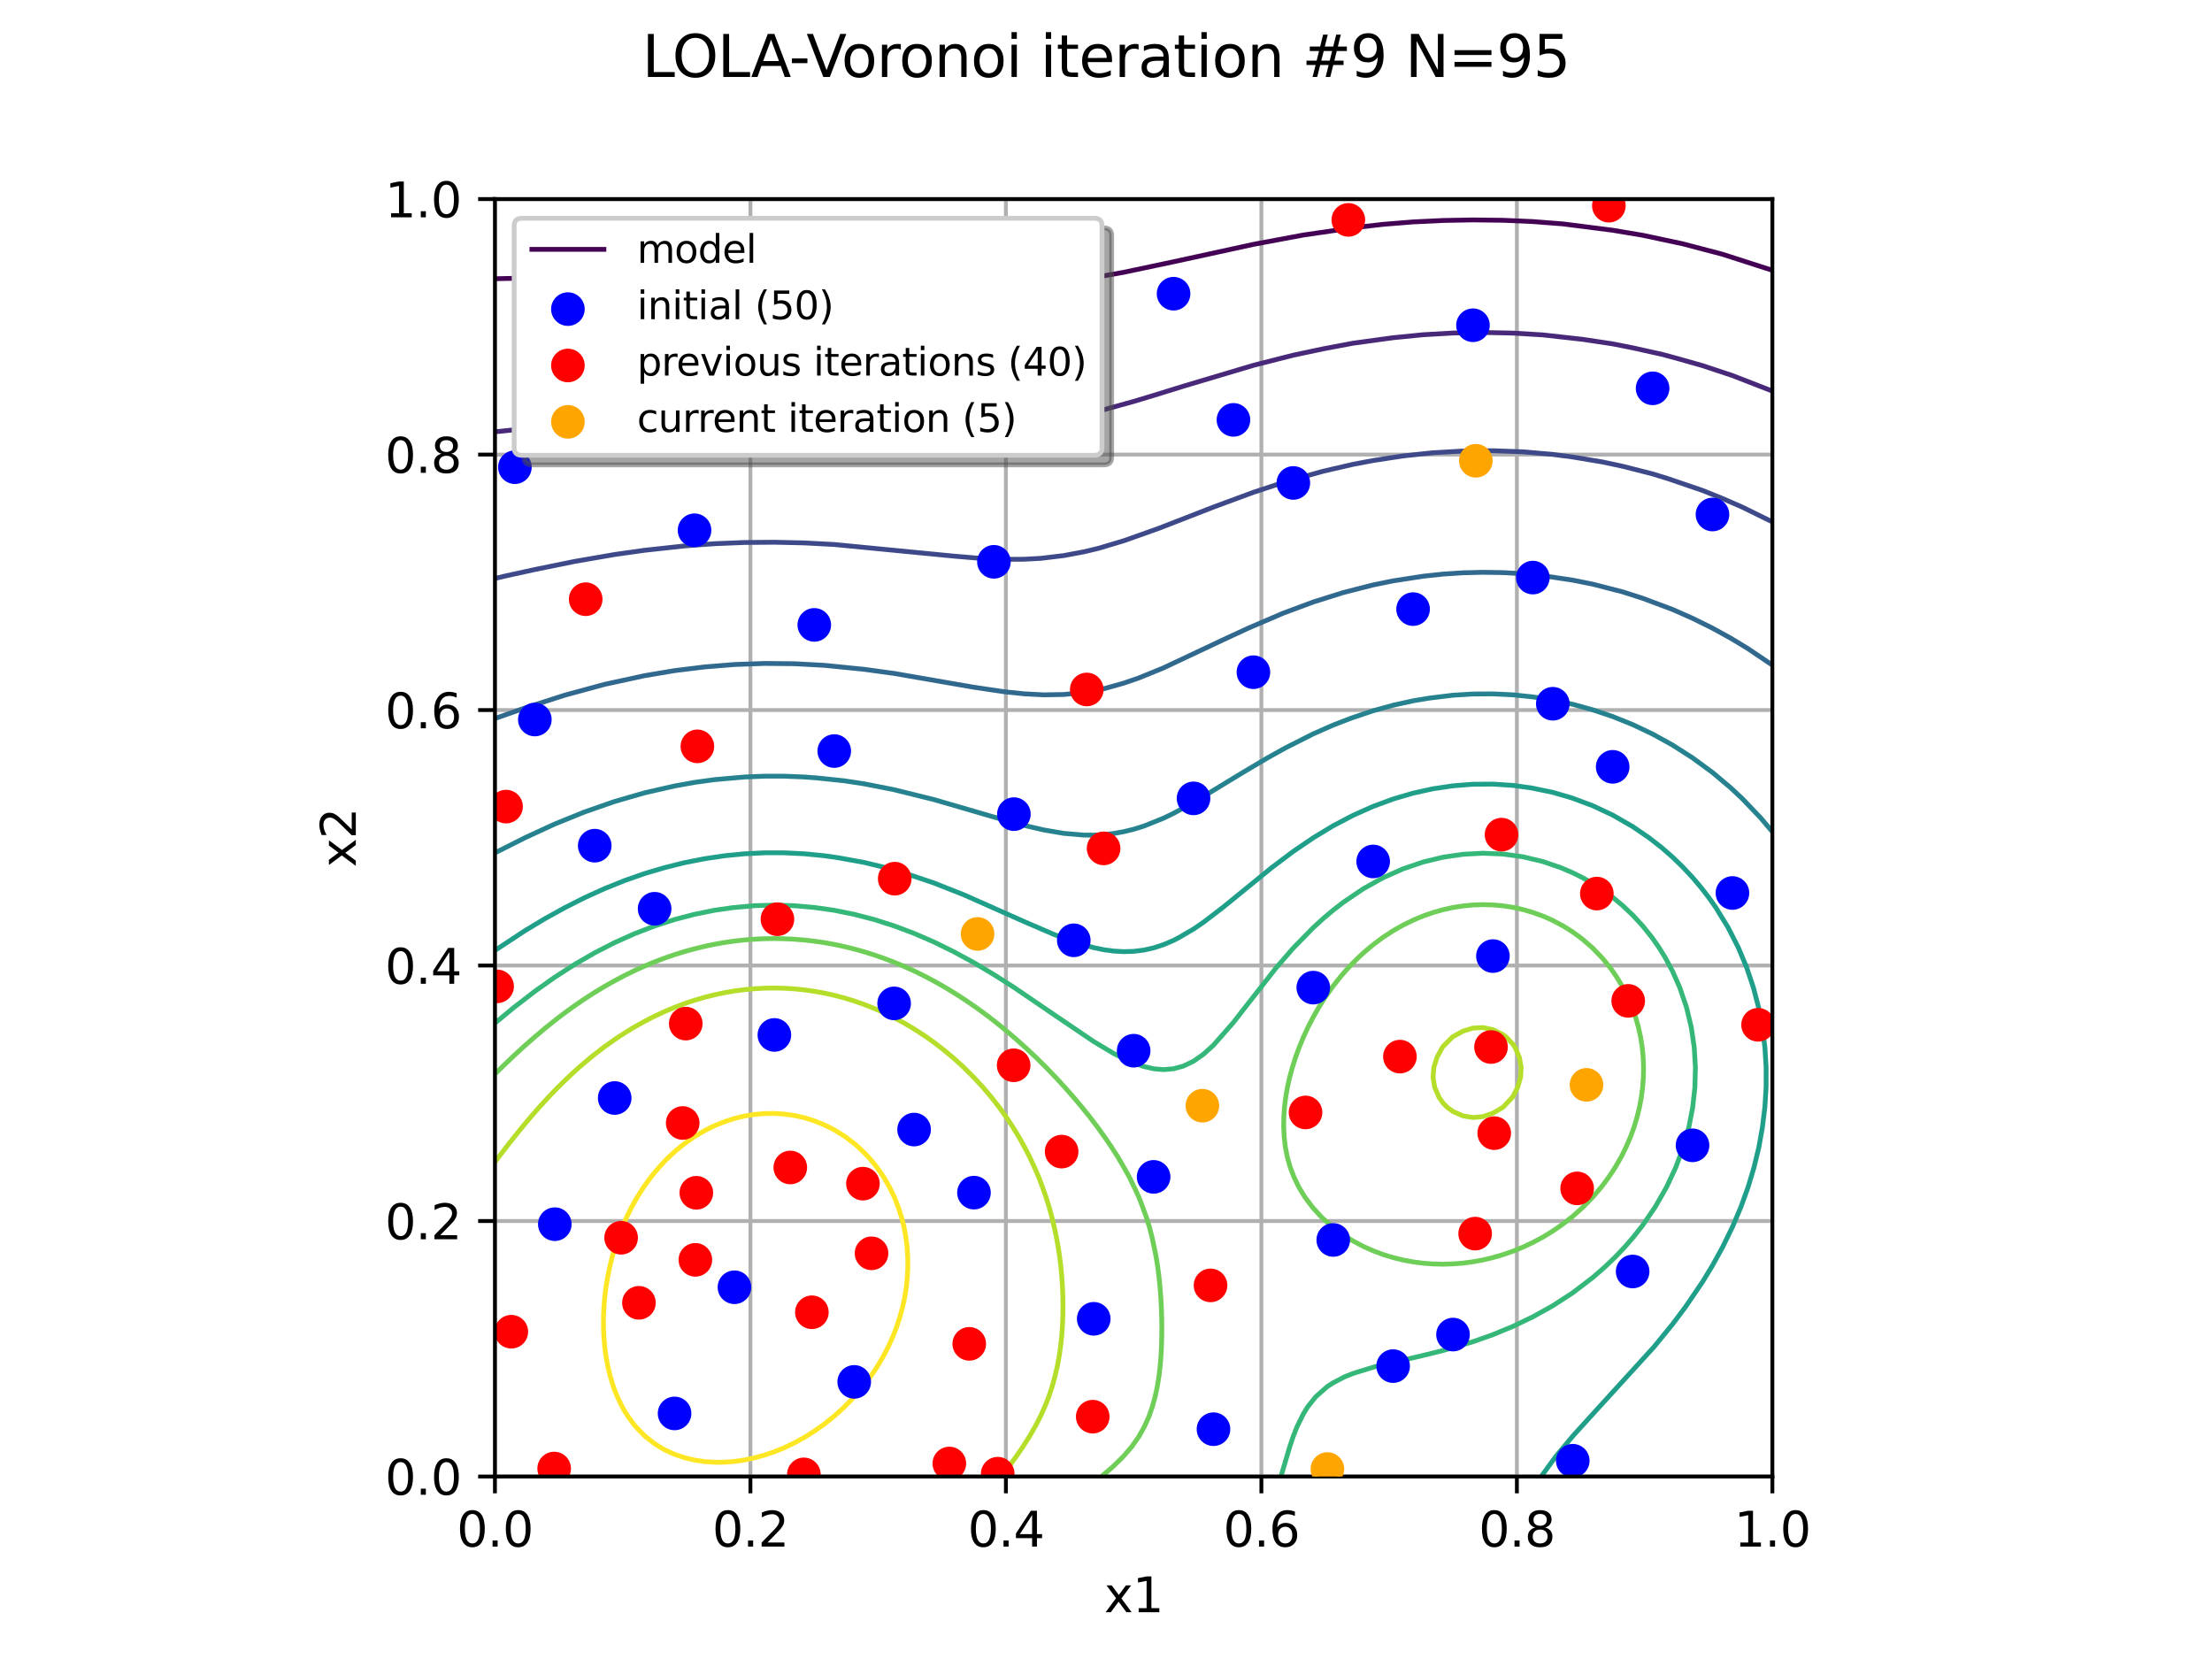 <?xml version="1.0" encoding="utf-8" standalone="no"?>
<!DOCTYPE svg PUBLIC "-//W3C//DTD SVG 1.1//EN"
  "http://www.w3.org/Graphics/SVG/1.1/DTD/svg11.dtd">
<svg xmlns:xlink="http://www.w3.org/1999/xlink" width="460.8pt" height="345.6pt" viewBox="0 0 460.8 345.6" xmlns="http://www.w3.org/2000/svg" version="1.1">
 <defs>
  <style type="text/css">*{stroke-linejoin: round; stroke-linecap: butt}</style>
 </defs>
 <g id="figure_1">
  <g id="patch_1">
   <path d="M 0 345.6 
L 460.8 345.6 
L 460.8 0 
L 0 0 
z
" style="fill: #ffffff"/>
  </g>
  <g id="axes_1">
   <g id="patch_2">
    <path d="M 103.104 307.584 
L 369.216 307.584 
L 369.216 41.472 
L 103.104 41.472 
z
" style="fill: #ffffff"/>
   </g>
   <g id="matplotlib.axis_1">
    <g id="xtick_1">
     <g id="line2d_1">
      <path d="M 103.104 307.584 
L 103.104 41.472 
" clip-path="url(#p77dc03f48e)" style="fill: none; stroke: #b0b0b0; stroke-width: 0.8; stroke-linecap: square"/>
     </g>
     <g id="line2d_2">
      <defs>
       <path id="m5005063b11" d="M 0 0 
L 0 3.5 
" style="stroke: #000000; stroke-width: 0.8"/>
      </defs>
      <g>
       <use xlink:href="#m5005063b11" x="103.104" y="307.584" style="stroke: #000000; stroke-width: 0.8"/>
      </g>
     </g>
     <g id="text_1">
      <!-- 0.0 -->
      <g transform="translate(95.152 322.182) scale(0.1 -0.1)">
       <defs>
        <path id="DejaVuSans-30" d="M 2034 4250 
Q 1547 4250 1301 3770 
Q 1056 3291 1056 2328 
Q 1056 1369 1301 889 
Q 1547 409 2034 409 
Q 2525 409 2770 889 
Q 3016 1369 3016 2328 
Q 3016 3291 2770 3770 
Q 2525 4250 2034 4250 
z
M 2034 4750 
Q 2819 4750 3233 4129 
Q 3647 3509 3647 2328 
Q 3647 1150 3233 529 
Q 2819 -91 2034 -91 
Q 1250 -91 836 529 
Q 422 1150 422 2328 
Q 422 3509 836 4129 
Q 1250 4750 2034 4750 
z
" transform="scale(0.016)"/>
        <path id="DejaVuSans-2e" d="M 684 794 
L 1344 794 
L 1344 0 
L 684 0 
L 684 794 
z
" transform="scale(0.016)"/>
       </defs>
       <use xlink:href="#DejaVuSans-30"/>
       <use xlink:href="#DejaVuSans-2e" transform="translate(63.623 0)"/>
       <use xlink:href="#DejaVuSans-30" transform="translate(95.41 0)"/>
      </g>
     </g>
    </g>
    <g id="xtick_2">
     <g id="line2d_3">
      <path d="M 156.326 307.584 
L 156.326 41.472 
" clip-path="url(#p77dc03f48e)" style="fill: none; stroke: #b0b0b0; stroke-width: 0.8; stroke-linecap: square"/>
     </g>
     <g id="line2d_4">
      <g>
       <use xlink:href="#m5005063b11" x="156.326" y="307.584" style="stroke: #000000; stroke-width: 0.8"/>
      </g>
     </g>
     <g id="text_2">
      <!-- 0.2 -->
      <g transform="translate(148.375 322.182) scale(0.1 -0.1)">
       <defs>
        <path id="DejaVuSans-32" d="M 1228 531 
L 3431 531 
L 3431 0 
L 469 0 
L 469 531 
Q 828 903 1448 1529 
Q 2069 2156 2228 2338 
Q 2531 2678 2651 2914 
Q 2772 3150 2772 3378 
Q 2772 3750 2511 3984 
Q 2250 4219 1831 4219 
Q 1534 4219 1204 4116 
Q 875 4013 500 3803 
L 500 4441 
Q 881 4594 1212 4672 
Q 1544 4750 1819 4750 
Q 2544 4750 2975 4387 
Q 3406 4025 3406 3419 
Q 3406 3131 3298 2873 
Q 3191 2616 2906 2266 
Q 2828 2175 2409 1742 
Q 1991 1309 1228 531 
z
" transform="scale(0.016)"/>
       </defs>
       <use xlink:href="#DejaVuSans-30"/>
       <use xlink:href="#DejaVuSans-2e" transform="translate(63.623 0)"/>
       <use xlink:href="#DejaVuSans-32" transform="translate(95.41 0)"/>
      </g>
     </g>
    </g>
    <g id="xtick_3">
     <g id="line2d_5">
      <path d="M 209.549 307.584 
L 209.549 41.472 
" clip-path="url(#p77dc03f48e)" style="fill: none; stroke: #b0b0b0; stroke-width: 0.8; stroke-linecap: square"/>
     </g>
     <g id="line2d_6">
      <g>
       <use xlink:href="#m5005063b11" x="209.549" y="307.584" style="stroke: #000000; stroke-width: 0.8"/>
      </g>
     </g>
     <g id="text_3">
      <!-- 0.4 -->
      <g transform="translate(201.597 322.182) scale(0.1 -0.1)">
       <defs>
        <path id="DejaVuSans-34" d="M 2419 4116 
L 825 1625 
L 2419 1625 
L 2419 4116 
z
M 2253 4666 
L 3047 4666 
L 3047 1625 
L 3713 1625 
L 3713 1100 
L 3047 1100 
L 3047 0 
L 2419 0 
L 2419 1100 
L 313 1100 
L 313 1709 
L 2253 4666 
z
" transform="scale(0.016)"/>
       </defs>
       <use xlink:href="#DejaVuSans-30"/>
       <use xlink:href="#DejaVuSans-2e" transform="translate(63.623 0)"/>
       <use xlink:href="#DejaVuSans-34" transform="translate(95.41 0)"/>
      </g>
     </g>
    </g>
    <g id="xtick_4">
     <g id="line2d_7">
      <path d="M 262.771 307.584 
L 262.771 41.472 
" clip-path="url(#p77dc03f48e)" style="fill: none; stroke: #b0b0b0; stroke-width: 0.8; stroke-linecap: square"/>
     </g>
     <g id="line2d_8">
      <g>
       <use xlink:href="#m5005063b11" x="262.771" y="307.584" style="stroke: #000000; stroke-width: 0.8"/>
      </g>
     </g>
     <g id="text_4">
      <!-- 0.6 -->
      <g transform="translate(254.82 322.182) scale(0.1 -0.1)">
       <defs>
        <path id="DejaVuSans-36" d="M 2113 2584 
Q 1688 2584 1439 2293 
Q 1191 2003 1191 1497 
Q 1191 994 1439 701 
Q 1688 409 2113 409 
Q 2538 409 2786 701 
Q 3034 994 3034 1497 
Q 3034 2003 2786 2293 
Q 2538 2584 2113 2584 
z
M 3366 4563 
L 3366 3988 
Q 3128 4100 2886 4159 
Q 2644 4219 2406 4219 
Q 1781 4219 1451 3797 
Q 1122 3375 1075 2522 
Q 1259 2794 1537 2939 
Q 1816 3084 2150 3084 
Q 2853 3084 3261 2657 
Q 3669 2231 3669 1497 
Q 3669 778 3244 343 
Q 2819 -91 2113 -91 
Q 1303 -91 875 529 
Q 447 1150 447 2328 
Q 447 3434 972 4092 
Q 1497 4750 2381 4750 
Q 2619 4750 2861 4703 
Q 3103 4656 3366 4563 
z
" transform="scale(0.016)"/>
       </defs>
       <use xlink:href="#DejaVuSans-30"/>
       <use xlink:href="#DejaVuSans-2e" transform="translate(63.623 0)"/>
       <use xlink:href="#DejaVuSans-36" transform="translate(95.41 0)"/>
      </g>
     </g>
    </g>
    <g id="xtick_5">
     <g id="line2d_9">
      <path d="M 315.994 307.584 
L 315.994 41.472 
" clip-path="url(#p77dc03f48e)" style="fill: none; stroke: #b0b0b0; stroke-width: 0.8; stroke-linecap: square"/>
     </g>
     <g id="line2d_10">
      <g>
       <use xlink:href="#m5005063b11" x="315.994" y="307.584" style="stroke: #000000; stroke-width: 0.8"/>
      </g>
     </g>
     <g id="text_5">
      <!-- 0.8 -->
      <g transform="translate(308.042 322.182) scale(0.1 -0.1)">
       <defs>
        <path id="DejaVuSans-38" d="M 2034 2216 
Q 1584 2216 1326 1975 
Q 1069 1734 1069 1313 
Q 1069 891 1326 650 
Q 1584 409 2034 409 
Q 2484 409 2743 651 
Q 3003 894 3003 1313 
Q 3003 1734 2745 1975 
Q 2488 2216 2034 2216 
z
M 1403 2484 
Q 997 2584 770 2862 
Q 544 3141 544 3541 
Q 544 4100 942 4425 
Q 1341 4750 2034 4750 
Q 2731 4750 3128 4425 
Q 3525 4100 3525 3541 
Q 3525 3141 3298 2862 
Q 3072 2584 2669 2484 
Q 3125 2378 3379 2068 
Q 3634 1759 3634 1313 
Q 3634 634 3220 271 
Q 2806 -91 2034 -91 
Q 1263 -91 848 271 
Q 434 634 434 1313 
Q 434 1759 690 2068 
Q 947 2378 1403 2484 
z
M 1172 3481 
Q 1172 3119 1398 2916 
Q 1625 2713 2034 2713 
Q 2441 2713 2670 2916 
Q 2900 3119 2900 3481 
Q 2900 3844 2670 4047 
Q 2441 4250 2034 4250 
Q 1625 4250 1398 4047 
Q 1172 3844 1172 3481 
z
" transform="scale(0.016)"/>
       </defs>
       <use xlink:href="#DejaVuSans-30"/>
       <use xlink:href="#DejaVuSans-2e" transform="translate(63.623 0)"/>
       <use xlink:href="#DejaVuSans-38" transform="translate(95.41 0)"/>
      </g>
     </g>
    </g>
    <g id="xtick_6">
     <g id="line2d_11">
      <path d="M 369.216 307.584 
L 369.216 41.472 
" clip-path="url(#p77dc03f48e)" style="fill: none; stroke: #b0b0b0; stroke-width: 0.8; stroke-linecap: square"/>
     </g>
     <g id="line2d_12">
      <g>
       <use xlink:href="#m5005063b11" x="369.216" y="307.584" style="stroke: #000000; stroke-width: 0.8"/>
      </g>
     </g>
     <g id="text_6">
      <!-- 1.0 -->
      <g transform="translate(361.264 322.182) scale(0.1 -0.1)">
       <defs>
        <path id="DejaVuSans-31" d="M 794 531 
L 1825 531 
L 1825 4091 
L 703 3866 
L 703 4441 
L 1819 4666 
L 2450 4666 
L 2450 531 
L 3481 531 
L 3481 0 
L 794 0 
L 794 531 
z
" transform="scale(0.016)"/>
       </defs>
       <use xlink:href="#DejaVuSans-31"/>
       <use xlink:href="#DejaVuSans-2e" transform="translate(63.623 0)"/>
       <use xlink:href="#DejaVuSans-30" transform="translate(95.41 0)"/>
      </g>
     </g>
    </g>
    <g id="text_7">
     <!-- x1 -->
     <g transform="translate(230.019 335.861) scale(0.1 -0.1)">
      <defs>
       <path id="DejaVuSans-78" d="M 3513 3500 
L 2247 1797 
L 3578 0 
L 2900 0 
L 1881 1375 
L 863 0 
L 184 0 
L 1544 1831 
L 300 3500 
L 978 3500 
L 1906 2253 
L 2834 3500 
L 3513 3500 
z
" transform="scale(0.016)"/>
      </defs>
      <use xlink:href="#DejaVuSans-78"/>
      <use xlink:href="#DejaVuSans-31" transform="translate(59.18 0)"/>
     </g>
    </g>
   </g>
   <g id="matplotlib.axis_2">
    <g id="ytick_1">
     <g id="line2d_13">
      <path d="M 103.104 307.584 
L 369.216 307.584 
" clip-path="url(#p77dc03f48e)" style="fill: none; stroke: #b0b0b0; stroke-width: 0.8; stroke-linecap: square"/>
     </g>
     <g id="line2d_14">
      <defs>
       <path id="m8aab727545" d="M 0 0 
L -3.5 0 
" style="stroke: #000000; stroke-width: 0.8"/>
      </defs>
      <g>
       <use xlink:href="#m8aab727545" x="103.104" y="307.584" style="stroke: #000000; stroke-width: 0.8"/>
      </g>
     </g>
     <g id="text_8">
      <!-- 0.0 -->
      <g transform="translate(80.201 311.383) scale(0.1 -0.1)">
       <use xlink:href="#DejaVuSans-30"/>
       <use xlink:href="#DejaVuSans-2e" transform="translate(63.623 0)"/>
       <use xlink:href="#DejaVuSans-30" transform="translate(95.41 0)"/>
      </g>
     </g>
    </g>
    <g id="ytick_2">
     <g id="line2d_15">
      <path d="M 103.104 254.362 
L 369.216 254.362 
" clip-path="url(#p77dc03f48e)" style="fill: none; stroke: #b0b0b0; stroke-width: 0.8; stroke-linecap: square"/>
     </g>
     <g id="line2d_16">
      <g>
       <use xlink:href="#m8aab727545" x="103.104" y="254.362" style="stroke: #000000; stroke-width: 0.8"/>
      </g>
     </g>
     <g id="text_9">
      <!-- 0.2 -->
      <g transform="translate(80.201 258.161) scale(0.1 -0.1)">
       <use xlink:href="#DejaVuSans-30"/>
       <use xlink:href="#DejaVuSans-2e" transform="translate(63.623 0)"/>
       <use xlink:href="#DejaVuSans-32" transform="translate(95.41 0)"/>
      </g>
     </g>
    </g>
    <g id="ytick_3">
     <g id="line2d_17">
      <path d="M 103.104 201.139 
L 369.216 201.139 
" clip-path="url(#p77dc03f48e)" style="fill: none; stroke: #b0b0b0; stroke-width: 0.8; stroke-linecap: square"/>
     </g>
     <g id="line2d_18">
      <g>
       <use xlink:href="#m8aab727545" x="103.104" y="201.139" style="stroke: #000000; stroke-width: 0.8"/>
      </g>
     </g>
     <g id="text_10">
      <!-- 0.4 -->
      <g transform="translate(80.201 204.938) scale(0.1 -0.1)">
       <use xlink:href="#DejaVuSans-30"/>
       <use xlink:href="#DejaVuSans-2e" transform="translate(63.623 0)"/>
       <use xlink:href="#DejaVuSans-34" transform="translate(95.41 0)"/>
      </g>
     </g>
    </g>
    <g id="ytick_4">
     <g id="line2d_19">
      <path d="M 103.104 147.917 
L 369.216 147.917 
" clip-path="url(#p77dc03f48e)" style="fill: none; stroke: #b0b0b0; stroke-width: 0.8; stroke-linecap: square"/>
     </g>
     <g id="line2d_20">
      <g>
       <use xlink:href="#m8aab727545" x="103.104" y="147.917" style="stroke: #000000; stroke-width: 0.8"/>
      </g>
     </g>
     <g id="text_11">
      <!-- 0.6 -->
      <g transform="translate(80.201 151.716) scale(0.1 -0.1)">
       <use xlink:href="#DejaVuSans-30"/>
       <use xlink:href="#DejaVuSans-2e" transform="translate(63.623 0)"/>
       <use xlink:href="#DejaVuSans-36" transform="translate(95.41 0)"/>
      </g>
     </g>
    </g>
    <g id="ytick_5">
     <g id="line2d_21">
      <path d="M 103.104 94.694 
L 369.216 94.694 
" clip-path="url(#p77dc03f48e)" style="fill: none; stroke: #b0b0b0; stroke-width: 0.8; stroke-linecap: square"/>
     </g>
     <g id="line2d_22">
      <g>
       <use xlink:href="#m8aab727545" x="103.104" y="94.694" style="stroke: #000000; stroke-width: 0.8"/>
      </g>
     </g>
     <g id="text_12">
      <!-- 0.8 -->
      <g transform="translate(80.201 98.494) scale(0.1 -0.1)">
       <use xlink:href="#DejaVuSans-30"/>
       <use xlink:href="#DejaVuSans-2e" transform="translate(63.623 0)"/>
       <use xlink:href="#DejaVuSans-38" transform="translate(95.41 0)"/>
      </g>
     </g>
    </g>
    <g id="ytick_6">
     <g id="line2d_23">
      <path d="M 103.104 41.472 
L 369.216 41.472 
" clip-path="url(#p77dc03f48e)" style="fill: none; stroke: #b0b0b0; stroke-width: 0.8; stroke-linecap: square"/>
     </g>
     <g id="line2d_24">
      <g>
       <use xlink:href="#m8aab727545" x="103.104" y="41.472" style="stroke: #000000; stroke-width: 0.8"/>
      </g>
     </g>
     <g id="text_13">
      <!-- 1.0 -->
      <g transform="translate(80.201 45.271) scale(0.1 -0.1)">
       <use xlink:href="#DejaVuSans-31"/>
       <use xlink:href="#DejaVuSans-2e" transform="translate(63.623 0)"/>
       <use xlink:href="#DejaVuSans-30" transform="translate(95.41 0)"/>
      </g>
     </g>
    </g>
    <g id="text_14">
     <!-- x2 -->
     <g transform="translate(74.121 180.669) rotate(-90) scale(0.1 -0.1)">
      <use xlink:href="#DejaVuSans-78"/>
      <use xlink:href="#DejaVuSans-32" transform="translate(59.18 0)"/>
     </g>
    </g>
   </g>
   <g id="QuadContourSet_1">
    <path d="M 369.216 56.31 
L 358.821 52.963 
L 350.505 50.78 
L 342.189 49.01 
L 335.952 47.964 
L 325.557 46.64 
L 319.32 46.157 
L 313.083 45.888 
L 306.846 45.814 
L 300.609 45.927 
L 294.372 46.229 
L 288.135 46.731 
L 281.898 47.451 
L 271.503 48.961 
L 261.108 50.904 
L 244.476 54.529 
L 234.081 56.729 
L 225.765 58.218 
L 219.528 58.997 
L 213.291 59.526 
L 207.054 59.776 
L 200.817 59.774 
L 192.501 59.495 
L 155.079 57.747 
L 142.605 57.542 
L 130.131 57.567 
L 113.499 57.834 
L 103.104 58.065 
L 103.104 58.065 
" clip-path="url(#p77dc03f48e)" style="fill: none; stroke: #440154; stroke-opacity: 0.996"/>
    <path d="M 369.216 81.469 
L 360.9 78.236 
L 354.663 76.165 
L 349.623 74.736 
L 346.347 73.844 
L 340.11 72.455 
L 335.952 71.634 
L 329.715 70.694 
L 321.399 69.767 
L 315.162 69.387 
L 308.925 69.259 
L 302.688 69.373 
L 296.451 69.732 
L 290.214 70.353 
L 281.898 71.49 
L 275.661 72.667 
L 269.424 73.987 
L 261.108 76.106 
L 246.555 80.441 
L 240.318 82.376 
L 236.16 83.627 
L 229.923 85.357 
L 223.686 86.76 
L 219.528 87.489 
L 215.37 88 
L 211.212 88.333 
L 207.054 88.491 
L 200.817 88.449 
L 192.501 88.049 
L 167.553 86.541 
L 159.237 86.33 
L 150.921 86.345 
L 142.605 86.59 
L 134.289 87.059 
L 119.736 88.222 
L 103.104 89.954 
L 103.104 89.954 
" clip-path="url(#p77dc03f48e)" style="fill: none; stroke: #482878; stroke-opacity: 0.996"/>
    <path d="M 369.216 108.721 
L 362.979 105.656 
L 358.821 103.842 
L 358.821 103.842 
L 354.663 102.167 
L 347.388 99.684 
L 344.268 98.724 
L 338.031 97.136 
L 333.873 96.246 
L 327.636 95.204 
L 323.478 94.659 
L 317.241 94.123 
L 311.004 93.895 
L 304.767 93.958 
L 298.53 94.313 
L 292.293 94.979 
L 286.056 95.935 
L 281.898 96.721 
L 275.661 98.162 
L 270.167 99.684 
L 267.345 100.502 
L 261.108 102.559 
L 252.792 105.63 
L 241.35 110.079 
L 234.081 112.658 
L 228.806 114.237 
L 225.765 114.955 
L 221.607 115.736 
L 216.781 116.316 
L 213.291 116.503 
L 209.133 116.521 
L 204.219 116.316 
L 198.738 115.854 
L 173.79 113.428 
L 167.553 113.099 
L 161.316 112.958 
L 155.079 113.01 
L 148.842 113.264 
L 142.605 113.726 
L 134.289 114.633 
L 128.052 115.511 
L 119.736 116.951 
L 111.42 118.642 
L 105.183 120.009 
L 103.104 120.502 
L 103.104 120.502 
" clip-path="url(#p77dc03f48e)" style="fill: none; stroke: #3e4989; stroke-opacity: 0.996"/>
    <path d="M 369.216 138.551 
L 363.983 135.027 
L 360.542 132.948 
L 356.742 130.857 
L 352.56 128.79 
L 348.426 126.962 
L 342.189 124.629 
L 338.031 123.297 
L 331.794 121.689 
L 327.636 120.857 
L 321.399 119.924 
L 317.241 119.516 
L 313.083 119.284 
L 308.925 119.221 
L 304.767 119.323 
L 300.609 119.594 
L 296.451 120.039 
L 290.214 121.004 
L 286.056 121.854 
L 279.819 123.444 
L 273.582 125.408 
L 267.345 127.724 
L 260.012 130.869 
L 254.871 133.249 
L 242.269 139.185 
L 237.15 141.264 
L 234.081 142.317 
L 229.923 143.484 
L 225.765 144.256 
L 221.607 144.674 
L 217.449 144.749 
L 213.291 144.531 
L 209.133 144.092 
L 202.896 143.17 
L 186.264 140.289 
L 180.027 139.433 
L 171.711 138.598 
L 165.474 138.266 
L 159.237 138.207 
L 153 138.427 
L 146.763 138.938 
L 140.526 139.703 
L 134.289 140.753 
L 125.973 142.559 
L 117.657 144.817 
L 109.294 147.501 
L 103.104 149.679 
L 103.104 149.679 
" clip-path="url(#p77dc03f48e)" style="fill: none; stroke: #31688e; stroke-opacity: 0.996"/>
    <path d="M 369.216 173.266 
L 366.767 170.37 
L 362.979 166.4 
L 360.559 164.133 
L 356.742 160.917 
L 352.584 157.872 
L 348.426 155.212 
L 344.268 152.914 
L 340.11 150.941 
L 335.952 149.269 
L 331.794 147.866 
L 327.636 146.718 
L 323.478 145.829 
L 319.32 145.177 
L 315.162 144.745 
L 311.004 144.547 
L 306.846 144.574 
L 302.688 144.826 
L 297.802 145.422 
L 294.372 145.993 
L 290.214 146.913 
L 286.056 148.061 
L 281.539 149.58 
L 277.74 151.043 
L 273.582 152.873 
L 267.755 155.817 
L 264.017 157.896 
L 259.029 160.853 
L 248.634 167.17 
L 244.476 169.429 
L 242.397 170.439 
L 238.239 172.106 
L 236.16 172.753 
L 234.081 173.259 
L 232.002 173.632 
L 229.923 173.87 
L 227.844 173.978 
L 225.765 173.963 
L 221.607 173.603 
L 217.449 172.896 
L 213.291 171.929 
L 207.054 170.205 
L 194.58 166.573 
L 186.264 164.512 
L 180.027 163.286 
L 175.869 162.655 
L 170.139 162.054 
L 167.553 161.862 
L 163.395 161.694 
L 159.237 161.694 
L 155.079 161.863 
L 148.842 162.414 
L 144.684 162.984 
L 140.526 163.737 
L 134.289 165.158 
L 128.052 166.962 
L 121.815 169.13 
L 115.578 171.656 
L 109.341 174.53 
L 103.104 177.668 
L 103.104 177.668 
" clip-path="url(#p77dc03f48e)" style="fill: none; stroke: #26828e; stroke-opacity: 0.996"/>
    <path d="M 321.055 307.584 
L 324.088 303.426 
L 327.636 299.168 
L 331.794 294.585 
L 344.58 280.557 
L 348.426 275.847 
L 351.128 272.241 
L 354.663 267.041 
L 356.742 263.624 
L 358.866 259.767 
L 360.9 255.593 
L 362.657 251.451 
L 364.161 247.293 
L 365.405 243.135 
L 366.405 238.977 
L 367.147 234.819 
L 367.655 230.661 
L 367.91 226.503 
L 367.914 222.345 
L 367.659 218.187 
L 367.135 214.029 
L 366.349 209.871 
L 365.259 205.713 
L 363.865 201.555 
L 362.125 197.397 
L 360.006 193.239 
L 357.453 189.081 
L 355.992 187.002 
L 354.391 184.923 
L 352.584 182.787 
L 350.505 180.562 
L 348.426 178.552 
L 346.199 176.607 
L 343.535 174.528 
L 340.11 172.187 
L 335.952 169.8 
L 331.794 167.847 
L 327.409 166.212 
L 323.478 165.063 
L 318.976 164.133 
L 315.162 163.611 
L 311.004 163.342 
L 306.846 163.372 
L 302.688 163.697 
L 298.53 164.317 
L 294.372 165.228 
L 290.214 166.452 
L 286.056 167.983 
L 281.898 169.834 
L 277.74 172.015 
L 273.582 174.528 
L 273.582 174.528 
L 269.424 177.357 
L 264.897 180.765 
L 257.244 187.002 
L 254.689 189.081 
L 250.713 192.12 
L 248.634 193.542 
L 245.585 195.318 
L 244.476 195.897 
L 242.397 196.785 
L 240.318 197.463 
L 238.239 197.928 
L 236.16 198.185 
L 234.081 198.246 
L 232.002 198.125 
L 229.923 197.841 
L 227.779 197.397 
L 223.686 196.202 
L 219.528 194.648 
L 213.291 191.956 
L 200.817 186.413 
L 194.58 183.951 
L 188.343 181.843 
L 184.185 180.67 
L 180.027 179.664 
L 174.652 178.686 
L 171.711 178.266 
L 167.553 177.859 
L 163.395 177.657 
L 159.237 177.657 
L 155.079 177.862 
L 150.921 178.274 
L 146.763 178.892 
L 142.605 179.703 
L 138.382 180.765 
L 134.289 181.975 
L 130.131 183.431 
L 125.973 185.105 
L 121.792 187.002 
L 117.657 189.087 
L 113.499 191.389 
L 109.341 193.891 
L 103.104 197.994 
L 103.104 197.994 
" clip-path="url(#p77dc03f48e)" style="fill: none; stroke: #1f9e89; stroke-opacity: 0.996"/>
    <path d="M 266.843 307.584 
L 268.687 301.347 
L 269.424 299.169 
L 270.21 297.189 
L 271.503 294.552 
L 272.447 293.031 
L 274.105 290.952 
L 276.472 288.873 
L 277.74 288.051 
L 280.147 286.794 
L 281.898 286.106 
L 286.382 284.715 
L 296.451 282.364 
L 300.609 281.335 
L 306.846 279.504 
L 311.004 278.031 
L 315.162 276.314 
L 319.32 274.32 
L 319.32 274.32 
L 323.478 272.005 
L 327.636 269.306 
L 331.794 266.137 
L 334.332 263.925 
L 336.498 261.846 
L 338.474 259.767 
L 340.278 257.688 
L 342.189 255.255 
L 344.796 251.451 
L 347.175 247.293 
L 349.116 243.135 
L 350.655 238.977 
L 351.818 234.819 
L 352.622 230.661 
L 353.077 226.503 
L 353.184 222.345 
L 352.939 218.187 
L 352.33 214.029 
L 351.336 209.871 
L 349.921 205.713 
L 348.426 202.343 
L 346.898 199.476 
L 345.607 197.397 
L 344.153 195.318 
L 342.189 192.869 
L 340.11 190.617 
L 338.031 188.649 
L 335.952 186.916 
L 333.168 184.923 
L 331.794 184.046 
L 329.69 182.844 
L 327.636 181.819 
L 325.173 180.765 
L 321.399 179.471 
L 317.241 178.482 
L 313.083 177.913 
L 308.925 177.743 
L 304.767 177.963 
L 300.609 178.572 
L 296.451 179.578 
L 292.293 180.995 
L 288.135 182.845 
L 283.977 185.161 
L 279.819 187.982 
L 277.74 189.592 
L 275.661 191.342 
L 273.582 193.239 
L 269.424 197.49 
L 265.891 201.555 
L 259.363 209.871 
L 256.95 212.986 
L 252.792 217.722 
L 250.713 219.608 
L 248.634 221.069 
L 246.555 222.072 
L 244.476 222.645 
L 242.397 222.819 
L 240.318 222.639 
L 238.239 222.163 
L 236.16 221.451 
L 233.595 220.266 
L 232.002 219.461 
L 227.844 216.978 
L 219.528 211.345 
L 211.212 205.68 
L 207.054 203.025 
L 202.896 200.552 
L 198.738 198.287 
L 194.58 196.246 
L 190.422 194.44 
L 186.264 192.878 
L 182.106 191.554 
L 177.948 190.47 
L 173.79 189.632 
L 169.632 189.04 
L 165.474 188.675 
L 161.316 188.553 
L 157.158 188.671 
L 152.639 189.081 
L 148.842 189.625 
L 144.684 190.465 
L 140.526 191.557 
L 136.368 192.899 
L 132.21 194.494 
L 128.052 196.355 
L 123.894 198.485 
L 119.736 200.888 
L 115.48 203.634 
L 111.42 206.507 
L 107.057 209.871 
L 103.104 213.134 
L 103.104 213.134 
" clip-path="url(#p77dc03f48e)" style="fill: none; stroke: #35b779; stroke-opacity: 0.996"/>
    <path d="M 229.467 307.584 
L 229.923 307.18 
L 231.878 305.505 
L 232.002 305.381 
L 233.995 303.426 
L 234.081 303.325 
L 235.783 301.347 
L 236.16 300.806 
L 237.243 299.268 
L 238.239 297.468 
L 238.395 297.189 
L 239.337 295.11 
L 240.059 293.031 
L 240.318 292.072 
L 240.632 290.952 
L 241.083 288.873 
L 241.421 286.794 
L 241.668 284.715 
L 241.842 282.636 
L 241.954 280.557 
L 242.013 278.478 
L 242.026 276.399 
L 241.996 274.32 
L 241.924 272.241 
L 241.81 270.162 
L 241.651 268.083 
L 241.442 266.004 
L 241.176 263.925 
L 240.843 261.846 
L 240.431 259.767 
L 240.318 259.291 
L 239.975 257.688 
L 239.44 255.609 
L 238.793 253.53 
L 238.239 252.036 
L 238.043 251.451 
L 237.235 249.372 
L 236.272 247.293 
L 236.16 247.081 
L 235.266 245.214 
L 234.098 243.135 
L 234.081 243.108 
L 232.9 241.056 
L 232.002 239.696 
L 231.565 238.977 
L 230.143 236.898 
L 229.923 236.609 
L 228.66 234.819 
L 227.844 233.782 
L 227.076 232.74 
L 225.765 231.132 
L 225.402 230.661 
L 223.686 228.634 
L 223.644 228.582 
L 221.822 226.503 
L 221.607 226.276 
L 219.912 224.424 
L 219.528 224.035 
L 217.907 222.345 
L 217.449 221.899 
L 215.803 220.266 
L 215.37 219.863 
L 213.589 218.187 
L 213.291 217.923 
L 211.252 216.108 
L 211.212 216.075 
L 209.133 214.318 
L 208.786 214.029 
L 207.054 212.649 
L 206.158 211.95 
L 204.975 211.064 
L 203.333 209.871 
L 202.896 209.565 
L 200.817 208.148 
L 200.274 207.792 
L 198.738 206.812 
L 196.919 205.713 
L 196.659 205.559 
L 194.58 204.382 
L 193.169 203.634 
L 192.501 203.286 
L 190.422 202.264 
L 188.862 201.555 
L 188.343 201.321 
L 186.264 200.448 
L 184.185 199.655 
L 183.672 199.476 
L 182.106 198.929 
L 180.027 198.275 
L 177.948 197.697 
L 176.721 197.397 
L 175.869 197.187 
L 173.79 196.741 
L 171.711 196.367 
L 169.632 196.063 
L 167.553 195.826 
L 165.474 195.658 
L 163.395 195.556 
L 161.316 195.52 
L 159.237 195.55 
L 157.158 195.647 
L 155.079 195.81 
L 153 196.04 
L 150.921 196.339 
L 148.842 196.707 
L 146.763 197.146 
L 145.737 197.397 
L 144.684 197.652 
L 142.605 198.223 
L 140.526 198.87 
L 138.783 199.476 
L 138.447 199.592 
L 136.368 200.379 
L 134.289 201.247 
L 133.605 201.555 
L 132.21 202.186 
L 130.131 203.205 
L 129.311 203.634 
L 128.052 204.3 
L 125.973 205.476 
L 125.576 205.713 
L 123.894 206.73 
L 122.239 207.792 
L 121.815 208.069 
L 119.736 209.488 
L 119.197 209.871 
L 117.657 210.991 
L 116.387 211.95 
L 115.578 212.577 
L 113.764 214.029 
L 113.499 214.247 
L 111.42 215.998 
L 111.292 216.108 
L 109.341 217.828 
L 108.939 218.187 
L 107.262 219.733 
L 106.688 220.266 
L 105.183 221.708 
L 104.519 222.345 
L 103.104 223.746 
M 290.214 261.977 
L 292.293 262.487 
L 294.372 262.875 
L 296.451 263.145 
L 298.53 263.303 
L 300.609 263.351 
L 302.688 263.292 
L 304.767 263.126 
L 306.846 262.853 
L 308.925 262.472 
L 311.004 261.979 
L 311.459 261.846 
L 313.083 261.375 
L 315.162 260.654 
L 317.241 259.809 
L 317.331 259.767 
L 319.32 258.833 
L 321.399 257.718 
L 321.448 257.688 
L 323.478 256.446 
L 324.7 255.609 
L 325.557 255.005 
L 327.445 253.53 
L 327.636 253.375 
L 329.715 251.518 
L 329.784 251.451 
L 331.794 249.393 
L 331.813 249.372 
L 333.58 247.293 
L 333.873 246.922 
L 335.131 245.214 
L 335.952 243.998 
L 336.5 243.135 
L 337.698 241.056 
L 338.031 240.412 
L 338.735 238.977 
L 339.632 236.898 
L 340.11 235.617 
L 340.395 234.819 
L 341.023 232.74 
L 341.531 230.661 
L 341.921 228.582 
L 342.189 226.542 
L 342.194 226.503 
L 342.345 224.424 
L 342.382 222.345 
L 342.302 220.266 
L 342.189 219.076 
L 342.102 218.187 
L 341.777 216.108 
L 341.324 214.029 
L 340.742 211.95 
L 340.11 210.119 
L 340.021 209.871 
L 339.134 207.792 
L 338.094 205.713 
L 338.031 205.601 
L 336.849 203.634 
L 335.952 202.317 
L 335.397 201.555 
L 333.873 199.678 
L 333.695 199.476 
L 331.794 197.51 
L 331.674 197.397 
L 329.715 195.698 
L 329.228 195.318 
L 327.636 194.162 
L 326.198 193.239 
L 325.557 192.852 
L 323.478 191.753 
L 322.167 191.16 
L 321.399 190.83 
L 319.32 190.079 
L 317.241 189.475 
L 315.473 189.081 
L 315.162 189.014 
L 313.083 188.698 
L 311.004 188.513 
L 308.925 188.456 
L 306.846 188.527 
L 304.767 188.724 
L 302.688 189.047 
L 302.528 189.081 
L 300.609 189.507 
L 298.53 190.099 
L 296.451 190.822 
L 295.623 191.16 
L 294.372 191.694 
L 292.293 192.714 
L 291.345 193.239 
L 290.214 193.898 
L 288.135 195.245 
L 288.032 195.318 
L 286.056 196.798 
L 285.316 197.397 
L 283.977 198.554 
L 282.977 199.476 
L 281.898 200.546 
L 280.93 201.555 
L 279.819 202.808 
L 279.114 203.634 
L 277.74 205.386 
L 277.49 205.713 
L 276.032 207.792 
L 275.661 208.375 
L 274.717 209.871 
L 273.582 211.861 
L 273.531 211.95 
L 272.46 214.029 
L 271.503 216.108 
L 271.503 216.108 
L 270.642 218.187 
L 269.886 220.266 
L 269.424 221.744 
L 269.228 222.345 
L 268.66 224.424 
L 268.195 226.503 
L 267.834 228.582 
L 267.58 230.661 
L 267.438 232.74 
L 267.416 234.819 
L 267.522 236.898 
L 267.77 238.977 
L 268.178 241.056 
L 268.768 243.135 
L 269.424 244.85 
L 269.566 245.214 
L 270.565 247.293 
L 271.503 248.844 
L 271.834 249.372 
L 273.389 251.451 
L 273.582 251.675 
L 275.284 253.53 
L 275.661 253.89 
L 277.61 255.609 
L 277.74 255.712 
L 279.819 257.238 
L 280.505 257.688 
L 281.898 258.533 
L 283.977 259.632 
L 284.263 259.767 
L 286.056 260.562 
L 288.135 261.339 
L 289.773 261.846 
L 290.214 261.977 
z
" clip-path="url(#p77dc03f48e)" style="fill: none; stroke: #6ece58; stroke-opacity: 0.996"/>
    <path d="M 208.637 307.584 
L 209.133 306.907 
L 210.192 305.505 
L 211.212 304.078 
L 211.692 303.426 
L 213.111 301.347 
L 213.291 301.06 
L 214.439 299.268 
L 215.37 297.646 
L 215.638 297.189 
L 216.718 295.11 
L 217.449 293.486 
L 217.658 293.031 
L 218.481 290.952 
L 219.172 288.873 
L 219.528 287.593 
L 219.754 286.794 
L 220.24 284.715 
L 220.629 282.636 
L 220.931 280.557 
L 221.157 278.478 
L 221.313 276.399 
L 221.405 274.32 
L 221.437 272.241 
L 221.412 270.162 
L 221.331 268.083 
L 221.195 266.004 
L 221.002 263.925 
L 220.751 261.846 
L 220.439 259.767 
L 220.062 257.688 
L 219.617 255.609 
L 219.528 255.252 
L 219.118 253.53 
L 218.549 251.451 
L 217.898 249.372 
L 217.449 248.102 
L 217.172 247.293 
L 216.376 245.214 
L 215.48 243.135 
L 215.37 242.903 
L 214.514 241.056 
L 213.441 238.977 
L 213.291 238.712 
L 212.284 236.898 
L 211.212 235.149 
L 211.011 234.819 
L 209.639 232.74 
L 209.133 232.035 
L 208.147 230.661 
L 207.054 229.257 
L 206.524 228.582 
L 204.975 226.751 
L 204.762 226.503 
L 202.896 224.476 
L 202.847 224.424 
L 200.817 222.402 
L 200.758 222.345 
L 198.738 220.504 
L 198.466 220.266 
L 196.659 218.763 
L 195.932 218.187 
L 194.58 217.163 
L 193.104 216.108 
L 192.501 215.694 
L 190.422 214.348 
L 189.895 214.029 
L 188.343 213.119 
L 186.264 211.999 
L 186.166 211.95 
L 184.185 210.983 
L 182.106 210.068 
L 181.612 209.871 
L 180.027 209.249 
L 177.948 208.523 
L 175.869 207.888 
L 175.505 207.792 
L 173.79 207.34 
L 171.711 206.879 
L 169.632 206.503 
L 167.553 206.21 
L 165.474 206.001 
L 163.395 205.872 
L 161.316 205.824 
L 159.237 205.857 
L 157.158 205.97 
L 155.079 206.163 
L 153 206.438 
L 150.921 206.795 
L 148.842 207.236 
L 146.763 207.761 
L 146.657 207.792 
L 144.684 208.369 
L 142.605 209.064 
L 140.526 209.85 
L 140.475 209.871 
L 138.447 210.724 
L 136.368 211.692 
L 135.857 211.95 
L 134.289 212.756 
L 132.21 213.919 
L 132.024 214.029 
L 130.131 215.183 
L 128.714 216.108 
L 128.052 216.553 
L 125.973 218.03 
L 125.762 218.187 
L 123.894 219.622 
L 123.092 220.266 
L 121.815 221.329 
L 120.639 222.345 
L 119.736 223.156 
L 118.363 224.424 
L 117.657 225.104 
L 116.235 226.503 
L 115.578 227.178 
L 114.23 228.582 
L 113.499 229.377 
L 112.327 230.661 
L 111.42 231.7 
L 110.512 232.74 
L 109.341 234.141 
L 108.771 234.819 
L 107.262 236.692 
L 107.093 236.898 
L 105.46 238.977 
L 105.183 239.344 
L 103.862 241.056 
L 103.104 242.076 
M 306.846 232.791 
L 307.496 232.74 
L 308.925 232.606 
L 311.004 231.894 
L 313.083 230.681 
L 313.107 230.661 
L 315.067 228.582 
L 315.162 228.44 
L 316.155 226.503 
L 316.76 224.424 
L 316.887 222.345 
L 316.514 220.266 
L 315.62 218.187 
L 315.162 217.519 
L 313.841 216.108 
L 313.083 215.522 
L 311.004 214.501 
L 308.925 214.058 
L 306.846 214.169 
L 304.767 214.809 
L 302.688 215.95 
L 302.486 216.108 
L 300.609 218.014 
L 300.476 218.187 
L 299.353 220.266 
L 298.699 222.345 
L 298.53 224.424 
L 298.873 226.503 
L 299.765 228.582 
L 300.609 229.779 
L 301.478 230.661 
L 302.688 231.545 
L 304.767 232.461 
L 306.457 232.74 
L 306.846 232.791 
z
" clip-path="url(#p77dc03f48e)" style="fill: none; stroke: #b5de2b; stroke-opacity: 0.996"/>
    <path d="M 142.605 303.669 
L 144.684 304.164 
L 146.763 304.473 
L 148.842 304.614 
L 150.921 304.601 
L 153 304.442 
L 155.079 304.143 
L 157.158 303.706 
L 158.161 303.426 
L 159.237 303.134 
L 161.316 302.428 
L 163.395 301.579 
L 163.876 301.347 
L 165.474 300.588 
L 167.553 299.445 
L 167.834 299.268 
L 169.632 298.142 
L 170.977 297.189 
L 171.711 296.666 
L 173.654 295.11 
L 173.79 295 
L 175.869 293.117 
L 175.955 293.031 
L 177.948 290.98 
L 177.973 290.952 
L 179.746 288.873 
L 180.027 288.527 
L 181.317 286.794 
L 182.106 285.664 
L 182.718 284.715 
L 183.959 282.636 
L 184.185 282.223 
L 185.035 280.557 
L 185.984 278.478 
L 186.264 277.787 
L 186.791 276.399 
L 187.472 274.32 
L 188.039 272.241 
L 188.343 270.847 
L 188.485 270.162 
L 188.808 268.083 
L 189.018 266.004 
L 189.115 263.925 
L 189.097 261.846 
L 188.961 259.767 
L 188.703 257.688 
L 188.343 255.724 
L 188.321 255.609 
L 187.79 253.53 
L 187.12 251.451 
L 186.304 249.372 
L 186.264 249.286 
L 185.288 247.293 
L 184.185 245.358 
L 184.097 245.214 
L 182.649 243.135 
L 182.106 242.444 
L 180.92 241.056 
L 180.027 240.12 
L 178.823 238.977 
L 177.948 238.223 
L 176.217 236.898 
L 175.869 236.653 
L 173.79 235.376 
L 172.724 234.819 
L 171.711 234.328 
L 169.632 233.495 
L 167.553 232.838 
L 167.131 232.74 
L 165.474 232.377 
L 163.395 232.084 
L 161.316 231.95 
L 159.237 231.974 
L 157.158 232.154 
L 155.079 232.49 
L 154.017 232.74 
L 153 232.993 
L 150.921 233.671 
L 148.842 234.509 
L 148.192 234.819 
L 146.763 235.546 
L 144.684 236.767 
L 144.485 236.898 
L 142.605 238.232 
L 141.656 238.977 
L 140.526 239.935 
L 139.312 241.056 
L 138.447 241.924 
L 137.322 243.135 
L 136.368 244.255 
L 135.598 245.214 
L 134.289 246.999 
L 134.083 247.293 
L 132.761 249.372 
L 132.21 250.331 
L 131.588 251.451 
L 130.55 253.53 
L 130.131 254.471 
L 129.635 255.609 
L 128.833 257.688 
L 128.127 259.767 
L 128.052 260.026 
L 127.526 261.846 
L 127.015 263.925 
L 126.589 266.004 
L 126.246 268.083 
L 125.986 270.162 
L 125.973 270.322 
L 125.813 272.241 
L 125.723 274.32 
L 125.717 276.399 
L 125.799 278.478 
L 125.973 280.557 
L 125.973 280.557 
L 126.251 282.636 
L 126.638 284.715 
L 127.145 286.794 
L 127.784 288.873 
L 128.052 289.608 
L 128.595 290.952 
L 129.598 293.031 
L 130.131 293.98 
L 130.852 295.11 
L 132.21 296.941 
L 132.424 297.189 
L 134.289 299.11 
L 134.472 299.268 
L 136.368 300.753 
L 137.311 301.347 
L 138.447 302.01 
L 140.526 302.964 
L 141.865 303.426 
L 142.605 303.669 
z
" clip-path="url(#p77dc03f48e)" style="fill: none; stroke: #fde725; stroke-opacity: 0.996"/>
   </g>
   <g id="PathCollection_1">
    <defs>
     <path id="mb54049fb36" d="M 0 3 
C 0.796 3 1.559 2.684 2.121 2.121 
C 2.684 1.559 3 0.796 3 0 
C 3 -0.796 2.684 -1.559 2.121 -2.121 
C 1.559 -2.684 0.796 -3 0 -3 
C -0.796 -3 -1.559 -2.684 -2.121 -2.121 
C -2.684 -1.559 -3 -0.796 -3 0 
C -3 0.796 -2.684 1.559 -2.121 2.121 
C -1.559 2.684 -0.796 3 0 3 
z
" style="stroke: #0000ff"/>
    </defs>
    <g clip-path="url(#p77dc03f48e)">
     <use xlink:href="#mb54049fb36" x="236.16" y="218.88" style="fill: #0000ff; stroke: #0000ff"/>
     <use xlink:href="#mb54049fb36" x="169.632" y="130.176" style="fill: #0000ff; stroke: #0000ff"/>
     <use xlink:href="#mb54049fb36" x="302.688" y="278.016" style="fill: #0000ff; stroke: #0000ff"/>
     <use xlink:href="#mb54049fb36" x="136.368" y="189.312" style="fill: #0000ff; stroke: #0000ff"/>
     <use xlink:href="#mb54049fb36" x="269.424" y="100.608" style="fill: #0000ff; stroke: #0000ff"/>
     <use xlink:href="#mb54049fb36" x="202.896" y="248.448" style="fill: #0000ff; stroke: #0000ff"/>
     <use xlink:href="#mb54049fb36" x="335.952" y="159.744" style="fill: #0000ff; stroke: #0000ff"/>
     <use xlink:href="#mb54049fb36" x="119.736" y="71.04" style="fill: #0000ff; stroke: #0000ff"/>
     <use xlink:href="#mb54049fb36" x="252.792" y="297.728" style="fill: #0000ff; stroke: #0000ff"/>
     <use xlink:href="#mb54049fb36" x="186.264" y="209.024" style="fill: #0000ff; stroke: #0000ff"/>
     <use xlink:href="#mb54049fb36" x="319.32" y="120.32" style="fill: #0000ff; stroke: #0000ff"/>
     <use xlink:href="#mb54049fb36" x="153" y="268.16" style="fill: #0000ff; stroke: #0000ff"/>
     <use xlink:href="#mb54049fb36" x="286.056" y="179.456" style="fill: #0000ff; stroke: #0000ff"/>
     <use xlink:href="#mb54049fb36" x="219.528" y="90.752" style="fill: #0000ff; stroke: #0000ff"/>
     <use xlink:href="#mb54049fb36" x="352.584" y="238.592" style="fill: #0000ff; stroke: #0000ff"/>
     <use xlink:href="#mb54049fb36" x="111.42" y="149.888" style="fill: #0000ff; stroke: #0000ff"/>
     <use xlink:href="#mb54049fb36" x="244.476" y="61.184" style="fill: #0000ff; stroke: #0000ff"/>
     <use xlink:href="#mb54049fb36" x="177.948" y="287.872" style="fill: #0000ff; stroke: #0000ff"/>
     <use xlink:href="#mb54049fb36" x="311.004" y="199.168" style="fill: #0000ff; stroke: #0000ff"/>
     <use xlink:href="#mb54049fb36" x="144.684" y="110.464" style="fill: #0000ff; stroke: #0000ff"/>
     <use xlink:href="#mb54049fb36" x="277.74" y="258.304" style="fill: #0000ff; stroke: #0000ff"/>
     <use xlink:href="#mb54049fb36" x="211.212" y="169.6" style="fill: #0000ff; stroke: #0000ff"/>
     <use xlink:href="#mb54049fb36" x="344.268" y="80.896" style="fill: #0000ff; stroke: #0000ff"/>
     <use xlink:href="#mb54049fb36" x="128.052" y="228.736" style="fill: #0000ff; stroke: #0000ff"/>
     <use xlink:href="#mb54049fb36" x="261.108" y="140.032" style="fill: #0000ff; stroke: #0000ff"/>
     <use xlink:href="#mb54049fb36" x="194.58" y="51.328" style="fill: #0000ff; stroke: #0000ff"/>
     <use xlink:href="#mb54049fb36" x="327.636" y="304.299" style="fill: #0000ff; stroke: #0000ff"/>
     <use xlink:href="#mb54049fb36" x="161.316" y="215.595" style="fill: #0000ff; stroke: #0000ff"/>
     <use xlink:href="#mb54049fb36" x="294.372" y="126.891" style="fill: #0000ff; stroke: #0000ff"/>
     <use xlink:href="#mb54049fb36" x="227.844" y="274.731" style="fill: #0000ff; stroke: #0000ff"/>
     <use xlink:href="#mb54049fb36" x="360.9" y="186.027" style="fill: #0000ff; stroke: #0000ff"/>
     <use xlink:href="#mb54049fb36" x="107.262" y="97.323" style="fill: #0000ff; stroke: #0000ff"/>
     <use xlink:href="#mb54049fb36" x="240.318" y="245.163" style="fill: #0000ff; stroke: #0000ff"/>
     <use xlink:href="#mb54049fb36" x="173.79" y="156.459" style="fill: #0000ff; stroke: #0000ff"/>
     <use xlink:href="#mb54049fb36" x="306.846" y="67.755" style="fill: #0000ff; stroke: #0000ff"/>
     <use xlink:href="#mb54049fb36" x="140.526" y="294.443" style="fill: #0000ff; stroke: #0000ff"/>
     <use xlink:href="#mb54049fb36" x="273.582" y="205.739" style="fill: #0000ff; stroke: #0000ff"/>
     <use xlink:href="#mb54049fb36" x="207.054" y="117.035" style="fill: #0000ff; stroke: #0000ff"/>
     <use xlink:href="#mb54049fb36" x="340.11" y="264.875" style="fill: #0000ff; stroke: #0000ff"/>
     <use xlink:href="#mb54049fb36" x="123.894" y="176.171" style="fill: #0000ff; stroke: #0000ff"/>
     <use xlink:href="#mb54049fb36" x="256.95" y="87.467" style="fill: #0000ff; stroke: #0000ff"/>
     <use xlink:href="#mb54049fb36" x="190.422" y="235.307" style="fill: #0000ff; stroke: #0000ff"/>
     <use xlink:href="#mb54049fb36" x="323.478" y="146.603" style="fill: #0000ff; stroke: #0000ff"/>
     <use xlink:href="#mb54049fb36" x="157.158" y="57.899" style="fill: #0000ff; stroke: #0000ff"/>
     <use xlink:href="#mb54049fb36" x="290.214" y="284.587" style="fill: #0000ff; stroke: #0000ff"/>
     <use xlink:href="#mb54049fb36" x="223.686" y="195.883" style="fill: #0000ff; stroke: #0000ff"/>
     <use xlink:href="#mb54049fb36" x="356.742" y="107.179" style="fill: #0000ff; stroke: #0000ff"/>
     <use xlink:href="#mb54049fb36" x="115.578" y="255.019" style="fill: #0000ff; stroke: #0000ff"/>
     <use xlink:href="#mb54049fb36" x="248.634" y="166.315" style="fill: #0000ff; stroke: #0000ff"/>
     <use xlink:href="#mb54049fb36" x="182.106" y="77.611" style="fill: #0000ff; stroke: #0000ff"/>
    </g>
   </g>
   <g id="PathCollection_2">
    <defs>
     <path id="m80cc6e0f1d" d="M 0 3 
C 0.796 3 1.559 2.684 2.121 2.121 
C 2.684 1.559 3 0.796 3 0 
C 3 -0.796 2.684 -1.559 2.121 -2.121 
C 1.559 -2.684 0.796 -3 0 -3 
C -0.796 -3 -1.559 -2.684 -2.121 -2.121 
C -2.684 -1.559 -3 -0.796 -3 0 
C -3 0.796 -2.684 1.559 -2.121 2.121 
C -1.559 2.684 -0.796 3 0 3 
z
" style="stroke: #ff0000"/>
    </defs>
    <g clip-path="url(#p77dc03f48e)">
     <use xlink:href="#m80cc6e0f1d" x="339.185" y="208.501" style="fill: #ff0000; stroke: #ff0000"/>
     <use xlink:href="#m80cc6e0f1d" x="133.104" y="271.397" style="fill: #ff0000; stroke: #ff0000"/>
     <use xlink:href="#m80cc6e0f1d" x="106.519" y="277.422" style="fill: #ff0000; stroke: #ff0000"/>
     <use xlink:href="#m80cc6e0f1d" x="105.419" y="168.028" style="fill: #ff0000; stroke: #ff0000"/>
     <use xlink:href="#m80cc6e0f1d" x="115.442" y="305.922" style="fill: #ff0000; stroke: #ff0000"/>
     <use xlink:href="#m80cc6e0f1d" x="164.632" y="243.208" style="fill: #ff0000; stroke: #ff0000"/>
     <use xlink:href="#m80cc6e0f1d" x="207.843" y="306.999" style="fill: #ff0000; stroke: #ff0000"/>
     <use xlink:href="#m80cc6e0f1d" x="103.559" y="205.48" style="fill: #ff0000; stroke: #ff0000"/>
     <use xlink:href="#m80cc6e0f1d" x="311.274" y="236.054" style="fill: #ff0000; stroke: #ff0000"/>
     <use xlink:href="#m80cc6e0f1d" x="142.857" y="213.234" style="fill: #ff0000; stroke: #ff0000"/>
     <use xlink:href="#m80cc6e0f1d" x="145.056" y="248.477" style="fill: #ff0000; stroke: #ff0000"/>
     <use xlink:href="#m80cc6e0f1d" x="307.3" y="256.985" style="fill: #ff0000; stroke: #ff0000"/>
     <use xlink:href="#m80cc6e0f1d" x="167.462" y="307.142" style="fill: #ff0000; stroke: #ff0000"/>
     <use xlink:href="#m80cc6e0f1d" x="211.161" y="221.918" style="fill: #ff0000; stroke: #ff0000"/>
     <use xlink:href="#m80cc6e0f1d" x="197.763" y="304.872" style="fill: #ff0000; stroke: #ff0000"/>
     <use xlink:href="#m80cc6e0f1d" x="129.39" y="257.844" style="fill: #ff0000; stroke: #ff0000"/>
     <use xlink:href="#m80cc6e0f1d" x="291.628" y="220.113" style="fill: #ff0000; stroke: #ff0000"/>
     <use xlink:href="#m80cc6e0f1d" x="229.898" y="176.735" style="fill: #ff0000; stroke: #ff0000"/>
     <use xlink:href="#m80cc6e0f1d" x="335.157" y="42.849" style="fill: #ff0000; stroke: #ff0000"/>
     <use xlink:href="#m80cc6e0f1d" x="142.219" y="233.938" style="fill: #ff0000; stroke: #ff0000"/>
     <use xlink:href="#m80cc6e0f1d" x="181.557" y="261.088" style="fill: #ff0000; stroke: #ff0000"/>
     <use xlink:href="#m80cc6e0f1d" x="312.796" y="173.872" style="fill: #ff0000; stroke: #ff0000"/>
     <use xlink:href="#m80cc6e0f1d" x="227.635" y="295.117" style="fill: #ff0000; stroke: #ff0000"/>
     <use xlink:href="#m80cc6e0f1d" x="201.914" y="279.946" style="fill: #ff0000; stroke: #ff0000"/>
     <use xlink:href="#m80cc6e0f1d" x="332.649" y="186.15" style="fill: #ff0000; stroke: #ff0000"/>
     <use xlink:href="#m80cc6e0f1d" x="328.547" y="247.563" style="fill: #ff0000; stroke: #ff0000"/>
     <use xlink:href="#m80cc6e0f1d" x="179.764" y="246.577" style="fill: #ff0000; stroke: #ff0000"/>
     <use xlink:href="#m80cc6e0f1d" x="186.387" y="183.045" style="fill: #ff0000; stroke: #ff0000"/>
     <use xlink:href="#m80cc6e0f1d" x="169.129" y="273.368" style="fill: #ff0000; stroke: #ff0000"/>
     <use xlink:href="#m80cc6e0f1d" x="161.954" y="191.488" style="fill: #ff0000; stroke: #ff0000"/>
     <use xlink:href="#m80cc6e0f1d" x="226.391" y="143.628" style="fill: #ff0000; stroke: #ff0000"/>
     <use xlink:href="#m80cc6e0f1d" x="145.276" y="155.479" style="fill: #ff0000; stroke: #ff0000"/>
     <use xlink:href="#m80cc6e0f1d" x="122.011" y="124.827" style="fill: #ff0000; stroke: #ff0000"/>
     <use xlink:href="#m80cc6e0f1d" x="252.176" y="267.77" style="fill: #ff0000; stroke: #ff0000"/>
     <use xlink:href="#m80cc6e0f1d" x="144.858" y="262.447" style="fill: #ff0000; stroke: #ff0000"/>
     <use xlink:href="#m80cc6e0f1d" x="271.967" y="231.742" style="fill: #ff0000; stroke: #ff0000"/>
     <use xlink:href="#m80cc6e0f1d" x="310.607" y="218.116" style="fill: #ff0000; stroke: #ff0000"/>
     <use xlink:href="#m80cc6e0f1d" x="221.156" y="239.9" style="fill: #ff0000; stroke: #ff0000"/>
     <use xlink:href="#m80cc6e0f1d" x="280.882" y="45.805" style="fill: #ff0000; stroke: #ff0000"/>
     <use xlink:href="#m80cc6e0f1d" x="366.239" y="213.483" style="fill: #ff0000; stroke: #ff0000"/>
    </g>
   </g>
   <g id="patch_3">
    <path d="M 103.104 307.584 
L 103.104 41.472 
" style="fill: none; stroke: #000000; stroke-width: 0.8; stroke-linejoin: miter; stroke-linecap: square"/>
   </g>
   <g id="patch_4">
    <path d="M 369.216 307.584 
L 369.216 41.472 
" style="fill: none; stroke: #000000; stroke-width: 0.8; stroke-linejoin: miter; stroke-linecap: square"/>
   </g>
   <g id="patch_5">
    <path d="M 103.104 307.584 
L 369.216 307.584 
" style="fill: none; stroke: #000000; stroke-width: 0.8; stroke-linejoin: miter; stroke-linecap: square"/>
   </g>
   <g id="patch_6">
    <path d="M 103.104 41.472 
L 369.216 41.472 
" style="fill: none; stroke: #000000; stroke-width: 0.8; stroke-linejoin: miter; stroke-linecap: square"/>
   </g>
   <g id="PathCollection_3">
    <defs>
     <path id="m43b59a849b" d="M 0 3 
C 0.796 3 1.559 2.684 2.121 2.121 
C 2.684 1.559 3 0.796 3 0 
C 3 -0.796 2.684 -1.559 2.121 -2.121 
C 1.559 -2.684 0.796 -3 0 -3 
C -0.796 -3 -1.559 -2.684 -2.121 -2.121 
C -2.684 -1.559 -3 -0.796 -3 0 
C -3 0.796 -2.684 1.559 -2.121 2.121 
C -1.559 2.684 -0.796 3 0 3 
z
" style="stroke: #ffa500"/>
    </defs>
    <g clip-path="url(#p77dc03f48e)">
     <use xlink:href="#m43b59a849b" x="250.478" y="230.339" style="fill: #ffa500; stroke: #ffa500"/>
     <use xlink:href="#m43b59a849b" x="276.523" y="306.032" style="fill: #ffa500; stroke: #ffa500"/>
     <use xlink:href="#m43b59a849b" x="307.444" y="95.986" style="fill: #ffa500; stroke: #ffa500"/>
     <use xlink:href="#m43b59a849b" x="203.643" y="194.557" style="fill: #ffa500; stroke: #ffa500"/>
     <use xlink:href="#m43b59a849b" x="330.495" y="225.999" style="fill: #ffa500; stroke: #ffa500"/>
    </g>
   </g>
   <g id="legend_1">
    <g id="patch_7">
     <path d="M 110.704 96.842 
L 229.975 96.842 
Q 231.575 96.842 231.575 95.242 
L 231.575 49.072 
Q 231.575 47.472 229.975 47.472 
L 110.704 47.472 
Q 109.104 47.472 109.104 49.072 
L 109.104 95.242 
Q 109.104 96.842 110.704 96.842 
z
" style="fill: #4d4d4d; opacity: 0.5; stroke: #4d4d4d; stroke-linejoin: miter"/>
    </g>
    <g id="patch_8">
     <path d="M 108.704 94.842 
L 227.975 94.842 
Q 229.575 94.842 229.575 93.242 
L 229.575 47.072 
Q 229.575 45.472 227.975 45.472 
L 108.704 45.472 
Q 107.104 45.472 107.104 47.072 
L 107.104 93.242 
Q 107.104 94.842 108.704 94.842 
z
" style="fill: #ffffff; stroke: #cccccc; stroke-linejoin: miter"/>
    </g>
    <g id="line2d_25">
     <path d="M 110.304 51.951 
L 118.304 51.951 
L 126.304 51.951 
" style="fill: none; stroke: #440154; stroke-opacity: 0.996"/>
    </g>
    <g id="text_15">
     <!-- model -->
     <g transform="translate(132.704 54.751) scale(0.08 -0.08)">
      <defs>
       <path id="DejaVuSans-6d" d="M 3328 2828 
Q 3544 3216 3844 3400 
Q 4144 3584 4550 3584 
Q 5097 3584 5394 3201 
Q 5691 2819 5691 2113 
L 5691 0 
L 5113 0 
L 5113 2094 
Q 5113 2597 4934 2840 
Q 4756 3084 4391 3084 
Q 3944 3084 3684 2787 
Q 3425 2491 3425 1978 
L 3425 0 
L 2847 0 
L 2847 2094 
Q 2847 2600 2669 2842 
Q 2491 3084 2119 3084 
Q 1678 3084 1418 2786 
Q 1159 2488 1159 1978 
L 1159 0 
L 581 0 
L 581 3500 
L 1159 3500 
L 1159 2956 
Q 1356 3278 1631 3431 
Q 1906 3584 2284 3584 
Q 2666 3584 2933 3390 
Q 3200 3197 3328 2828 
z
" transform="scale(0.016)"/>
       <path id="DejaVuSans-6f" d="M 1959 3097 
Q 1497 3097 1228 2736 
Q 959 2375 959 1747 
Q 959 1119 1226 758 
Q 1494 397 1959 397 
Q 2419 397 2687 759 
Q 2956 1122 2956 1747 
Q 2956 2369 2687 2733 
Q 2419 3097 1959 3097 
z
M 1959 3584 
Q 2709 3584 3137 3096 
Q 3566 2609 3566 1747 
Q 3566 888 3137 398 
Q 2709 -91 1959 -91 
Q 1206 -91 779 398 
Q 353 888 353 1747 
Q 353 2609 779 3096 
Q 1206 3584 1959 3584 
z
" transform="scale(0.016)"/>
       <path id="DejaVuSans-64" d="M 2906 2969 
L 2906 4863 
L 3481 4863 
L 3481 0 
L 2906 0 
L 2906 525 
Q 2725 213 2448 61 
Q 2172 -91 1784 -91 
Q 1150 -91 751 415 
Q 353 922 353 1747 
Q 353 2572 751 3078 
Q 1150 3584 1784 3584 
Q 2172 3584 2448 3432 
Q 2725 3281 2906 2969 
z
M 947 1747 
Q 947 1113 1208 752 
Q 1469 391 1925 391 
Q 2381 391 2643 752 
Q 2906 1113 2906 1747 
Q 2906 2381 2643 2742 
Q 2381 3103 1925 3103 
Q 1469 3103 1208 2742 
Q 947 2381 947 1747 
z
" transform="scale(0.016)"/>
       <path id="DejaVuSans-65" d="M 3597 1894 
L 3597 1613 
L 953 1613 
Q 991 1019 1311 708 
Q 1631 397 2203 397 
Q 2534 397 2845 478 
Q 3156 559 3463 722 
L 3463 178 
Q 3153 47 2828 -22 
Q 2503 -91 2169 -91 
Q 1331 -91 842 396 
Q 353 884 353 1716 
Q 353 2575 817 3079 
Q 1281 3584 2069 3584 
Q 2775 3584 3186 3129 
Q 3597 2675 3597 1894 
z
M 3022 2063 
Q 3016 2534 2758 2815 
Q 2500 3097 2075 3097 
Q 1594 3097 1305 2825 
Q 1016 2553 972 2059 
L 3022 2063 
z
" transform="scale(0.016)"/>
       <path id="DejaVuSans-6c" d="M 603 4863 
L 1178 4863 
L 1178 0 
L 603 0 
L 603 4863 
z
" transform="scale(0.016)"/>
      </defs>
      <use xlink:href="#DejaVuSans-6d"/>
      <use xlink:href="#DejaVuSans-6f" transform="translate(97.412 0)"/>
      <use xlink:href="#DejaVuSans-64" transform="translate(158.594 0)"/>
      <use xlink:href="#DejaVuSans-65" transform="translate(222.07 0)"/>
      <use xlink:href="#DejaVuSans-6c" transform="translate(283.594 0)"/>
     </g>
    </g>
    <g id="PathCollection_4">
     <g>
      <use xlink:href="#mb54049fb36" x="118.304" y="64.393" style="fill: #0000ff; stroke: #0000ff"/>
     </g>
    </g>
    <g id="text_16">
     <!-- initial (50) -->
     <g transform="translate(132.704 66.493) scale(0.08 -0.08)">
      <defs>
       <path id="DejaVuSans-69" d="M 603 3500 
L 1178 3500 
L 1178 0 
L 603 0 
L 603 3500 
z
M 603 4863 
L 1178 4863 
L 1178 4134 
L 603 4134 
L 603 4863 
z
" transform="scale(0.016)"/>
       <path id="DejaVuSans-6e" d="M 3513 2113 
L 3513 0 
L 2938 0 
L 2938 2094 
Q 2938 2591 2744 2837 
Q 2550 3084 2163 3084 
Q 1697 3084 1428 2787 
Q 1159 2491 1159 1978 
L 1159 0 
L 581 0 
L 581 3500 
L 1159 3500 
L 1159 2956 
Q 1366 3272 1645 3428 
Q 1925 3584 2291 3584 
Q 2894 3584 3203 3211 
Q 3513 2838 3513 2113 
z
" transform="scale(0.016)"/>
       <path id="DejaVuSans-74" d="M 1172 4494 
L 1172 3500 
L 2356 3500 
L 2356 3053 
L 1172 3053 
L 1172 1153 
Q 1172 725 1289 603 
Q 1406 481 1766 481 
L 2356 481 
L 2356 0 
L 1766 0 
Q 1100 0 847 248 
Q 594 497 594 1153 
L 594 3053 
L 172 3053 
L 172 3500 
L 594 3500 
L 594 4494 
L 1172 4494 
z
" transform="scale(0.016)"/>
       <path id="DejaVuSans-61" d="M 2194 1759 
Q 1497 1759 1228 1600 
Q 959 1441 959 1056 
Q 959 750 1161 570 
Q 1363 391 1709 391 
Q 2188 391 2477 730 
Q 2766 1069 2766 1631 
L 2766 1759 
L 2194 1759 
z
M 3341 1997 
L 3341 0 
L 2766 0 
L 2766 531 
Q 2569 213 2275 61 
Q 1981 -91 1556 -91 
Q 1019 -91 701 211 
Q 384 513 384 1019 
Q 384 1609 779 1909 
Q 1175 2209 1959 2209 
L 2766 2209 
L 2766 2266 
Q 2766 2663 2505 2880 
Q 2244 3097 1772 3097 
Q 1472 3097 1187 3025 
Q 903 2953 641 2809 
L 641 3341 
Q 956 3463 1253 3523 
Q 1550 3584 1831 3584 
Q 2591 3584 2966 3190 
Q 3341 2797 3341 1997 
z
" transform="scale(0.016)"/>
       <path id="DejaVuSans-20" transform="scale(0.016)"/>
       <path id="DejaVuSans-28" d="M 1984 4856 
Q 1566 4138 1362 3434 
Q 1159 2731 1159 2009 
Q 1159 1288 1364 580 
Q 1569 -128 1984 -844 
L 1484 -844 
Q 1016 -109 783 600 
Q 550 1309 550 2009 
Q 550 2706 781 3412 
Q 1013 4119 1484 4856 
L 1984 4856 
z
" transform="scale(0.016)"/>
       <path id="DejaVuSans-35" d="M 691 4666 
L 3169 4666 
L 3169 4134 
L 1269 4134 
L 1269 2991 
Q 1406 3038 1543 3061 
Q 1681 3084 1819 3084 
Q 2600 3084 3056 2656 
Q 3513 2228 3513 1497 
Q 3513 744 3044 326 
Q 2575 -91 1722 -91 
Q 1428 -91 1123 -41 
Q 819 9 494 109 
L 494 744 
Q 775 591 1075 516 
Q 1375 441 1709 441 
Q 2250 441 2565 725 
Q 2881 1009 2881 1497 
Q 2881 1984 2565 2268 
Q 2250 2553 1709 2553 
Q 1456 2553 1204 2497 
Q 953 2441 691 2322 
L 691 4666 
z
" transform="scale(0.016)"/>
       <path id="DejaVuSans-29" d="M 513 4856 
L 1013 4856 
Q 1481 4119 1714 3412 
Q 1947 2706 1947 2009 
Q 1947 1309 1714 600 
Q 1481 -109 1013 -844 
L 513 -844 
Q 928 -128 1133 580 
Q 1338 1288 1338 2009 
Q 1338 2731 1133 3434 
Q 928 4138 513 4856 
z
" transform="scale(0.016)"/>
      </defs>
      <use xlink:href="#DejaVuSans-69"/>
      <use xlink:href="#DejaVuSans-6e" transform="translate(27.783 0)"/>
      <use xlink:href="#DejaVuSans-69" transform="translate(91.162 0)"/>
      <use xlink:href="#DejaVuSans-74" transform="translate(118.945 0)"/>
      <use xlink:href="#DejaVuSans-69" transform="translate(158.154 0)"/>
      <use xlink:href="#DejaVuSans-61" transform="translate(185.938 0)"/>
      <use xlink:href="#DejaVuSans-6c" transform="translate(247.217 0)"/>
      <use xlink:href="#DejaVuSans-20" transform="translate(275 0)"/>
      <use xlink:href="#DejaVuSans-28" transform="translate(306.787 0)"/>
      <use xlink:href="#DejaVuSans-35" transform="translate(345.801 0)"/>
      <use xlink:href="#DejaVuSans-30" transform="translate(409.424 0)"/>
      <use xlink:href="#DejaVuSans-29" transform="translate(473.047 0)"/>
     </g>
    </g>
    <g id="PathCollection_5">
     <g>
      <use xlink:href="#m80cc6e0f1d" x="118.304" y="76.136" style="fill: #ff0000; stroke: #ff0000"/>
     </g>
    </g>
    <g id="text_17">
     <!-- previous iterations (40) -->
     <g transform="translate(132.704 78.236) scale(0.08 -0.08)">
      <defs>
       <path id="DejaVuSans-70" d="M 1159 525 
L 1159 -1331 
L 581 -1331 
L 581 3500 
L 1159 3500 
L 1159 2969 
Q 1341 3281 1617 3432 
Q 1894 3584 2278 3584 
Q 2916 3584 3314 3078 
Q 3713 2572 3713 1747 
Q 3713 922 3314 415 
Q 2916 -91 2278 -91 
Q 1894 -91 1617 61 
Q 1341 213 1159 525 
z
M 3116 1747 
Q 3116 2381 2855 2742 
Q 2594 3103 2138 3103 
Q 1681 3103 1420 2742 
Q 1159 2381 1159 1747 
Q 1159 1113 1420 752 
Q 1681 391 2138 391 
Q 2594 391 2855 752 
Q 3116 1113 3116 1747 
z
" transform="scale(0.016)"/>
       <path id="DejaVuSans-72" d="M 2631 2963 
Q 2534 3019 2420 3045 
Q 2306 3072 2169 3072 
Q 1681 3072 1420 2755 
Q 1159 2438 1159 1844 
L 1159 0 
L 581 0 
L 581 3500 
L 1159 3500 
L 1159 2956 
Q 1341 3275 1631 3429 
Q 1922 3584 2338 3584 
Q 2397 3584 2469 3576 
Q 2541 3569 2628 3553 
L 2631 2963 
z
" transform="scale(0.016)"/>
       <path id="DejaVuSans-76" d="M 191 3500 
L 800 3500 
L 1894 563 
L 2988 3500 
L 3597 3500 
L 2284 0 
L 1503 0 
L 191 3500 
z
" transform="scale(0.016)"/>
       <path id="DejaVuSans-75" d="M 544 1381 
L 544 3500 
L 1119 3500 
L 1119 1403 
Q 1119 906 1312 657 
Q 1506 409 1894 409 
Q 2359 409 2629 706 
Q 2900 1003 2900 1516 
L 2900 3500 
L 3475 3500 
L 3475 0 
L 2900 0 
L 2900 538 
Q 2691 219 2414 64 
Q 2138 -91 1772 -91 
Q 1169 -91 856 284 
Q 544 659 544 1381 
z
M 1991 3584 
L 1991 3584 
z
" transform="scale(0.016)"/>
       <path id="DejaVuSans-73" d="M 2834 3397 
L 2834 2853 
Q 2591 2978 2328 3040 
Q 2066 3103 1784 3103 
Q 1356 3103 1142 2972 
Q 928 2841 928 2578 
Q 928 2378 1081 2264 
Q 1234 2150 1697 2047 
L 1894 2003 
Q 2506 1872 2764 1633 
Q 3022 1394 3022 966 
Q 3022 478 2636 193 
Q 2250 -91 1575 -91 
Q 1294 -91 989 -36 
Q 684 19 347 128 
L 347 722 
Q 666 556 975 473 
Q 1284 391 1588 391 
Q 1994 391 2212 530 
Q 2431 669 2431 922 
Q 2431 1156 2273 1281 
Q 2116 1406 1581 1522 
L 1381 1569 
Q 847 1681 609 1914 
Q 372 2147 372 2553 
Q 372 3047 722 3315 
Q 1072 3584 1716 3584 
Q 2034 3584 2315 3537 
Q 2597 3491 2834 3397 
z
" transform="scale(0.016)"/>
      </defs>
      <use xlink:href="#DejaVuSans-70"/>
      <use xlink:href="#DejaVuSans-72" transform="translate(63.477 0)"/>
      <use xlink:href="#DejaVuSans-65" transform="translate(102.34 0)"/>
      <use xlink:href="#DejaVuSans-76" transform="translate(163.863 0)"/>
      <use xlink:href="#DejaVuSans-69" transform="translate(223.043 0)"/>
      <use xlink:href="#DejaVuSans-6f" transform="translate(250.826 0)"/>
      <use xlink:href="#DejaVuSans-75" transform="translate(312.008 0)"/>
      <use xlink:href="#DejaVuSans-73" transform="translate(375.387 0)"/>
      <use xlink:href="#DejaVuSans-20" transform="translate(427.486 0)"/>
      <use xlink:href="#DejaVuSans-69" transform="translate(459.273 0)"/>
      <use xlink:href="#DejaVuSans-74" transform="translate(487.057 0)"/>
      <use xlink:href="#DejaVuSans-65" transform="translate(526.266 0)"/>
      <use xlink:href="#DejaVuSans-72" transform="translate(587.789 0)"/>
      <use xlink:href="#DejaVuSans-61" transform="translate(628.902 0)"/>
      <use xlink:href="#DejaVuSans-74" transform="translate(690.182 0)"/>
      <use xlink:href="#DejaVuSans-69" transform="translate(729.391 0)"/>
      <use xlink:href="#DejaVuSans-6f" transform="translate(757.174 0)"/>
      <use xlink:href="#DejaVuSans-6e" transform="translate(818.355 0)"/>
      <use xlink:href="#DejaVuSans-73" transform="translate(881.734 0)"/>
      <use xlink:href="#DejaVuSans-20" transform="translate(933.834 0)"/>
      <use xlink:href="#DejaVuSans-28" transform="translate(965.621 0)"/>
      <use xlink:href="#DejaVuSans-34" transform="translate(1004.635 0)"/>
      <use xlink:href="#DejaVuSans-30" transform="translate(1068.258 0)"/>
      <use xlink:href="#DejaVuSans-29" transform="translate(1131.881 0)"/>
     </g>
    </g>
    <g id="PathCollection_6">
     <g>
      <use xlink:href="#m43b59a849b" x="118.304" y="87.878" style="fill: #ffa500; stroke: #ffa500"/>
     </g>
    </g>
    <g id="text_18">
     <!-- current iteration (5) -->
     <g transform="translate(132.704 89.978) scale(0.08 -0.08)">
      <defs>
       <path id="DejaVuSans-63" d="M 3122 3366 
L 3122 2828 
Q 2878 2963 2633 3030 
Q 2388 3097 2138 3097 
Q 1578 3097 1268 2742 
Q 959 2388 959 1747 
Q 959 1106 1268 751 
Q 1578 397 2138 397 
Q 2388 397 2633 464 
Q 2878 531 3122 666 
L 3122 134 
Q 2881 22 2623 -34 
Q 2366 -91 2075 -91 
Q 1284 -91 818 406 
Q 353 903 353 1747 
Q 353 2603 823 3093 
Q 1294 3584 2113 3584 
Q 2378 3584 2631 3529 
Q 2884 3475 3122 3366 
z
" transform="scale(0.016)"/>
      </defs>
      <use xlink:href="#DejaVuSans-63"/>
      <use xlink:href="#DejaVuSans-75" transform="translate(54.98 0)"/>
      <use xlink:href="#DejaVuSans-72" transform="translate(118.359 0)"/>
      <use xlink:href="#DejaVuSans-72" transform="translate(157.723 0)"/>
      <use xlink:href="#DejaVuSans-65" transform="translate(196.586 0)"/>
      <use xlink:href="#DejaVuSans-6e" transform="translate(258.109 0)"/>
      <use xlink:href="#DejaVuSans-74" transform="translate(321.488 0)"/>
      <use xlink:href="#DejaVuSans-20" transform="translate(360.697 0)"/>
      <use xlink:href="#DejaVuSans-69" transform="translate(392.484 0)"/>
      <use xlink:href="#DejaVuSans-74" transform="translate(420.268 0)"/>
      <use xlink:href="#DejaVuSans-65" transform="translate(459.477 0)"/>
      <use xlink:href="#DejaVuSans-72" transform="translate(521 0)"/>
      <use xlink:href="#DejaVuSans-61" transform="translate(562.113 0)"/>
      <use xlink:href="#DejaVuSans-74" transform="translate(623.393 0)"/>
      <use xlink:href="#DejaVuSans-69" transform="translate(662.602 0)"/>
      <use xlink:href="#DejaVuSans-6f" transform="translate(690.385 0)"/>
      <use xlink:href="#DejaVuSans-6e" transform="translate(751.566 0)"/>
      <use xlink:href="#DejaVuSans-20" transform="translate(814.945 0)"/>
      <use xlink:href="#DejaVuSans-28" transform="translate(846.732 0)"/>
      <use xlink:href="#DejaVuSans-35" transform="translate(885.746 0)"/>
      <use xlink:href="#DejaVuSans-29" transform="translate(949.369 0)"/>
     </g>
    </g>
   </g>
  </g>
  <g id="text_19">
   <!-- LOLA-Voronoi iteration #9 N=95 -->
   <g transform="translate(133.773 16.03) scale(0.12 -0.12)">
    <defs>
     <path id="DejaVuSans-4c" d="M 628 4666 
L 1259 4666 
L 1259 531 
L 3531 531 
L 3531 0 
L 628 0 
L 628 4666 
z
" transform="scale(0.016)"/>
     <path id="DejaVuSans-4f" d="M 2522 4238 
Q 1834 4238 1429 3725 
Q 1025 3213 1025 2328 
Q 1025 1447 1429 934 
Q 1834 422 2522 422 
Q 3209 422 3611 934 
Q 4013 1447 4013 2328 
Q 4013 3213 3611 3725 
Q 3209 4238 2522 4238 
z
M 2522 4750 
Q 3503 4750 4090 4092 
Q 4678 3434 4678 2328 
Q 4678 1225 4090 567 
Q 3503 -91 2522 -91 
Q 1538 -91 948 565 
Q 359 1222 359 2328 
Q 359 3434 948 4092 
Q 1538 4750 2522 4750 
z
" transform="scale(0.016)"/>
     <path id="DejaVuSans-41" d="M 2188 4044 
L 1331 1722 
L 3047 1722 
L 2188 4044 
z
M 1831 4666 
L 2547 4666 
L 4325 0 
L 3669 0 
L 3244 1197 
L 1141 1197 
L 716 0 
L 50 0 
L 1831 4666 
z
" transform="scale(0.016)"/>
     <path id="DejaVuSans-2d" d="M 313 2009 
L 1997 2009 
L 1997 1497 
L 313 1497 
L 313 2009 
z
" transform="scale(0.016)"/>
     <path id="DejaVuSans-56" d="M 1831 0 
L 50 4666 
L 709 4666 
L 2188 738 
L 3669 4666 
L 4325 4666 
L 2547 0 
L 1831 0 
z
" transform="scale(0.016)"/>
     <path id="DejaVuSans-23" d="M 3272 2816 
L 2363 2816 
L 2100 1772 
L 3016 1772 
L 3272 2816 
z
M 2803 4594 
L 2478 3297 
L 3391 3297 
L 3719 4594 
L 4219 4594 
L 3897 3297 
L 4872 3297 
L 4872 2816 
L 3775 2816 
L 3519 1772 
L 4513 1772 
L 4513 1294 
L 3397 1294 
L 3072 0 
L 2572 0 
L 2894 1294 
L 1978 1294 
L 1656 0 
L 1153 0 
L 1478 1294 
L 494 1294 
L 494 1772 
L 1594 1772 
L 1856 2816 
L 850 2816 
L 850 3297 
L 1978 3297 
L 2297 4594 
L 2803 4594 
z
" transform="scale(0.016)"/>
     <path id="DejaVuSans-39" d="M 703 97 
L 703 672 
Q 941 559 1184 500 
Q 1428 441 1663 441 
Q 2288 441 2617 861 
Q 2947 1281 2994 2138 
Q 2813 1869 2534 1725 
Q 2256 1581 1919 1581 
Q 1219 1581 811 2004 
Q 403 2428 403 3163 
Q 403 3881 828 4315 
Q 1253 4750 1959 4750 
Q 2769 4750 3195 4129 
Q 3622 3509 3622 2328 
Q 3622 1225 3098 567 
Q 2575 -91 1691 -91 
Q 1453 -91 1209 -44 
Q 966 3 703 97 
z
M 1959 2075 
Q 2384 2075 2632 2365 
Q 2881 2656 2881 3163 
Q 2881 3666 2632 3958 
Q 2384 4250 1959 4250 
Q 1534 4250 1286 3958 
Q 1038 3666 1038 3163 
Q 1038 2656 1286 2365 
Q 1534 2075 1959 2075 
z
" transform="scale(0.016)"/>
     <path id="DejaVuSans-4e" d="M 628 4666 
L 1478 4666 
L 3547 763 
L 3547 4666 
L 4159 4666 
L 4159 0 
L 3309 0 
L 1241 3903 
L 1241 0 
L 628 0 
L 628 4666 
z
" transform="scale(0.016)"/>
     <path id="DejaVuSans-3d" d="M 678 2906 
L 4684 2906 
L 4684 2381 
L 678 2381 
L 678 2906 
z
M 678 1631 
L 4684 1631 
L 4684 1100 
L 678 1100 
L 678 1631 
z
" transform="scale(0.016)"/>
    </defs>
    <use xlink:href="#DejaVuSans-4c"/>
    <use xlink:href="#DejaVuSans-4f" transform="translate(52.088 0)"/>
    <use xlink:href="#DejaVuSans-4c" transform="translate(130.799 0)"/>
    <use xlink:href="#DejaVuSans-41" transform="translate(188.762 0)"/>
    <use xlink:href="#DejaVuSans-2d" transform="translate(254.92 0)"/>
    <use xlink:href="#DejaVuSans-56" transform="translate(285.129 0)"/>
    <use xlink:href="#DejaVuSans-6f" transform="translate(345.787 0)"/>
    <use xlink:href="#DejaVuSans-72" transform="translate(406.969 0)"/>
    <use xlink:href="#DejaVuSans-6f" transform="translate(445.832 0)"/>
    <use xlink:href="#DejaVuSans-6e" transform="translate(507.014 0)"/>
    <use xlink:href="#DejaVuSans-6f" transform="translate(570.393 0)"/>
    <use xlink:href="#DejaVuSans-69" transform="translate(631.574 0)"/>
    <use xlink:href="#DejaVuSans-20" transform="translate(659.357 0)"/>
    <use xlink:href="#DejaVuSans-69" transform="translate(691.145 0)"/>
    <use xlink:href="#DejaVuSans-74" transform="translate(718.928 0)"/>
    <use xlink:href="#DejaVuSans-65" transform="translate(758.137 0)"/>
    <use xlink:href="#DejaVuSans-72" transform="translate(819.66 0)"/>
    <use xlink:href="#DejaVuSans-61" transform="translate(860.773 0)"/>
    <use xlink:href="#DejaVuSans-74" transform="translate(922.053 0)"/>
    <use xlink:href="#DejaVuSans-69" transform="translate(961.262 0)"/>
    <use xlink:href="#DejaVuSans-6f" transform="translate(989.045 0)"/>
    <use xlink:href="#DejaVuSans-6e" transform="translate(1050.227 0)"/>
    <use xlink:href="#DejaVuSans-20" transform="translate(1113.605 0)"/>
    <use xlink:href="#DejaVuSans-23" transform="translate(1145.393 0)"/>
    <use xlink:href="#DejaVuSans-39" transform="translate(1229.182 0)"/>
    <use xlink:href="#DejaVuSans-20" transform="translate(1292.805 0)"/>
    <use xlink:href="#DejaVuSans-4e" transform="translate(1324.592 0)"/>
    <use xlink:href="#DejaVuSans-3d" transform="translate(1399.396 0)"/>
    <use xlink:href="#DejaVuSans-39" transform="translate(1483.186 0)"/>
    <use xlink:href="#DejaVuSans-35" transform="translate(1546.809 0)"/>
   </g>
  </g>
 </g>
 <defs>
  <clipPath id="p77dc03f48e">
   <rect x="103.104" y="41.472" width="266.112" height="266.112"/>
  </clipPath>
 </defs>
</svg>
